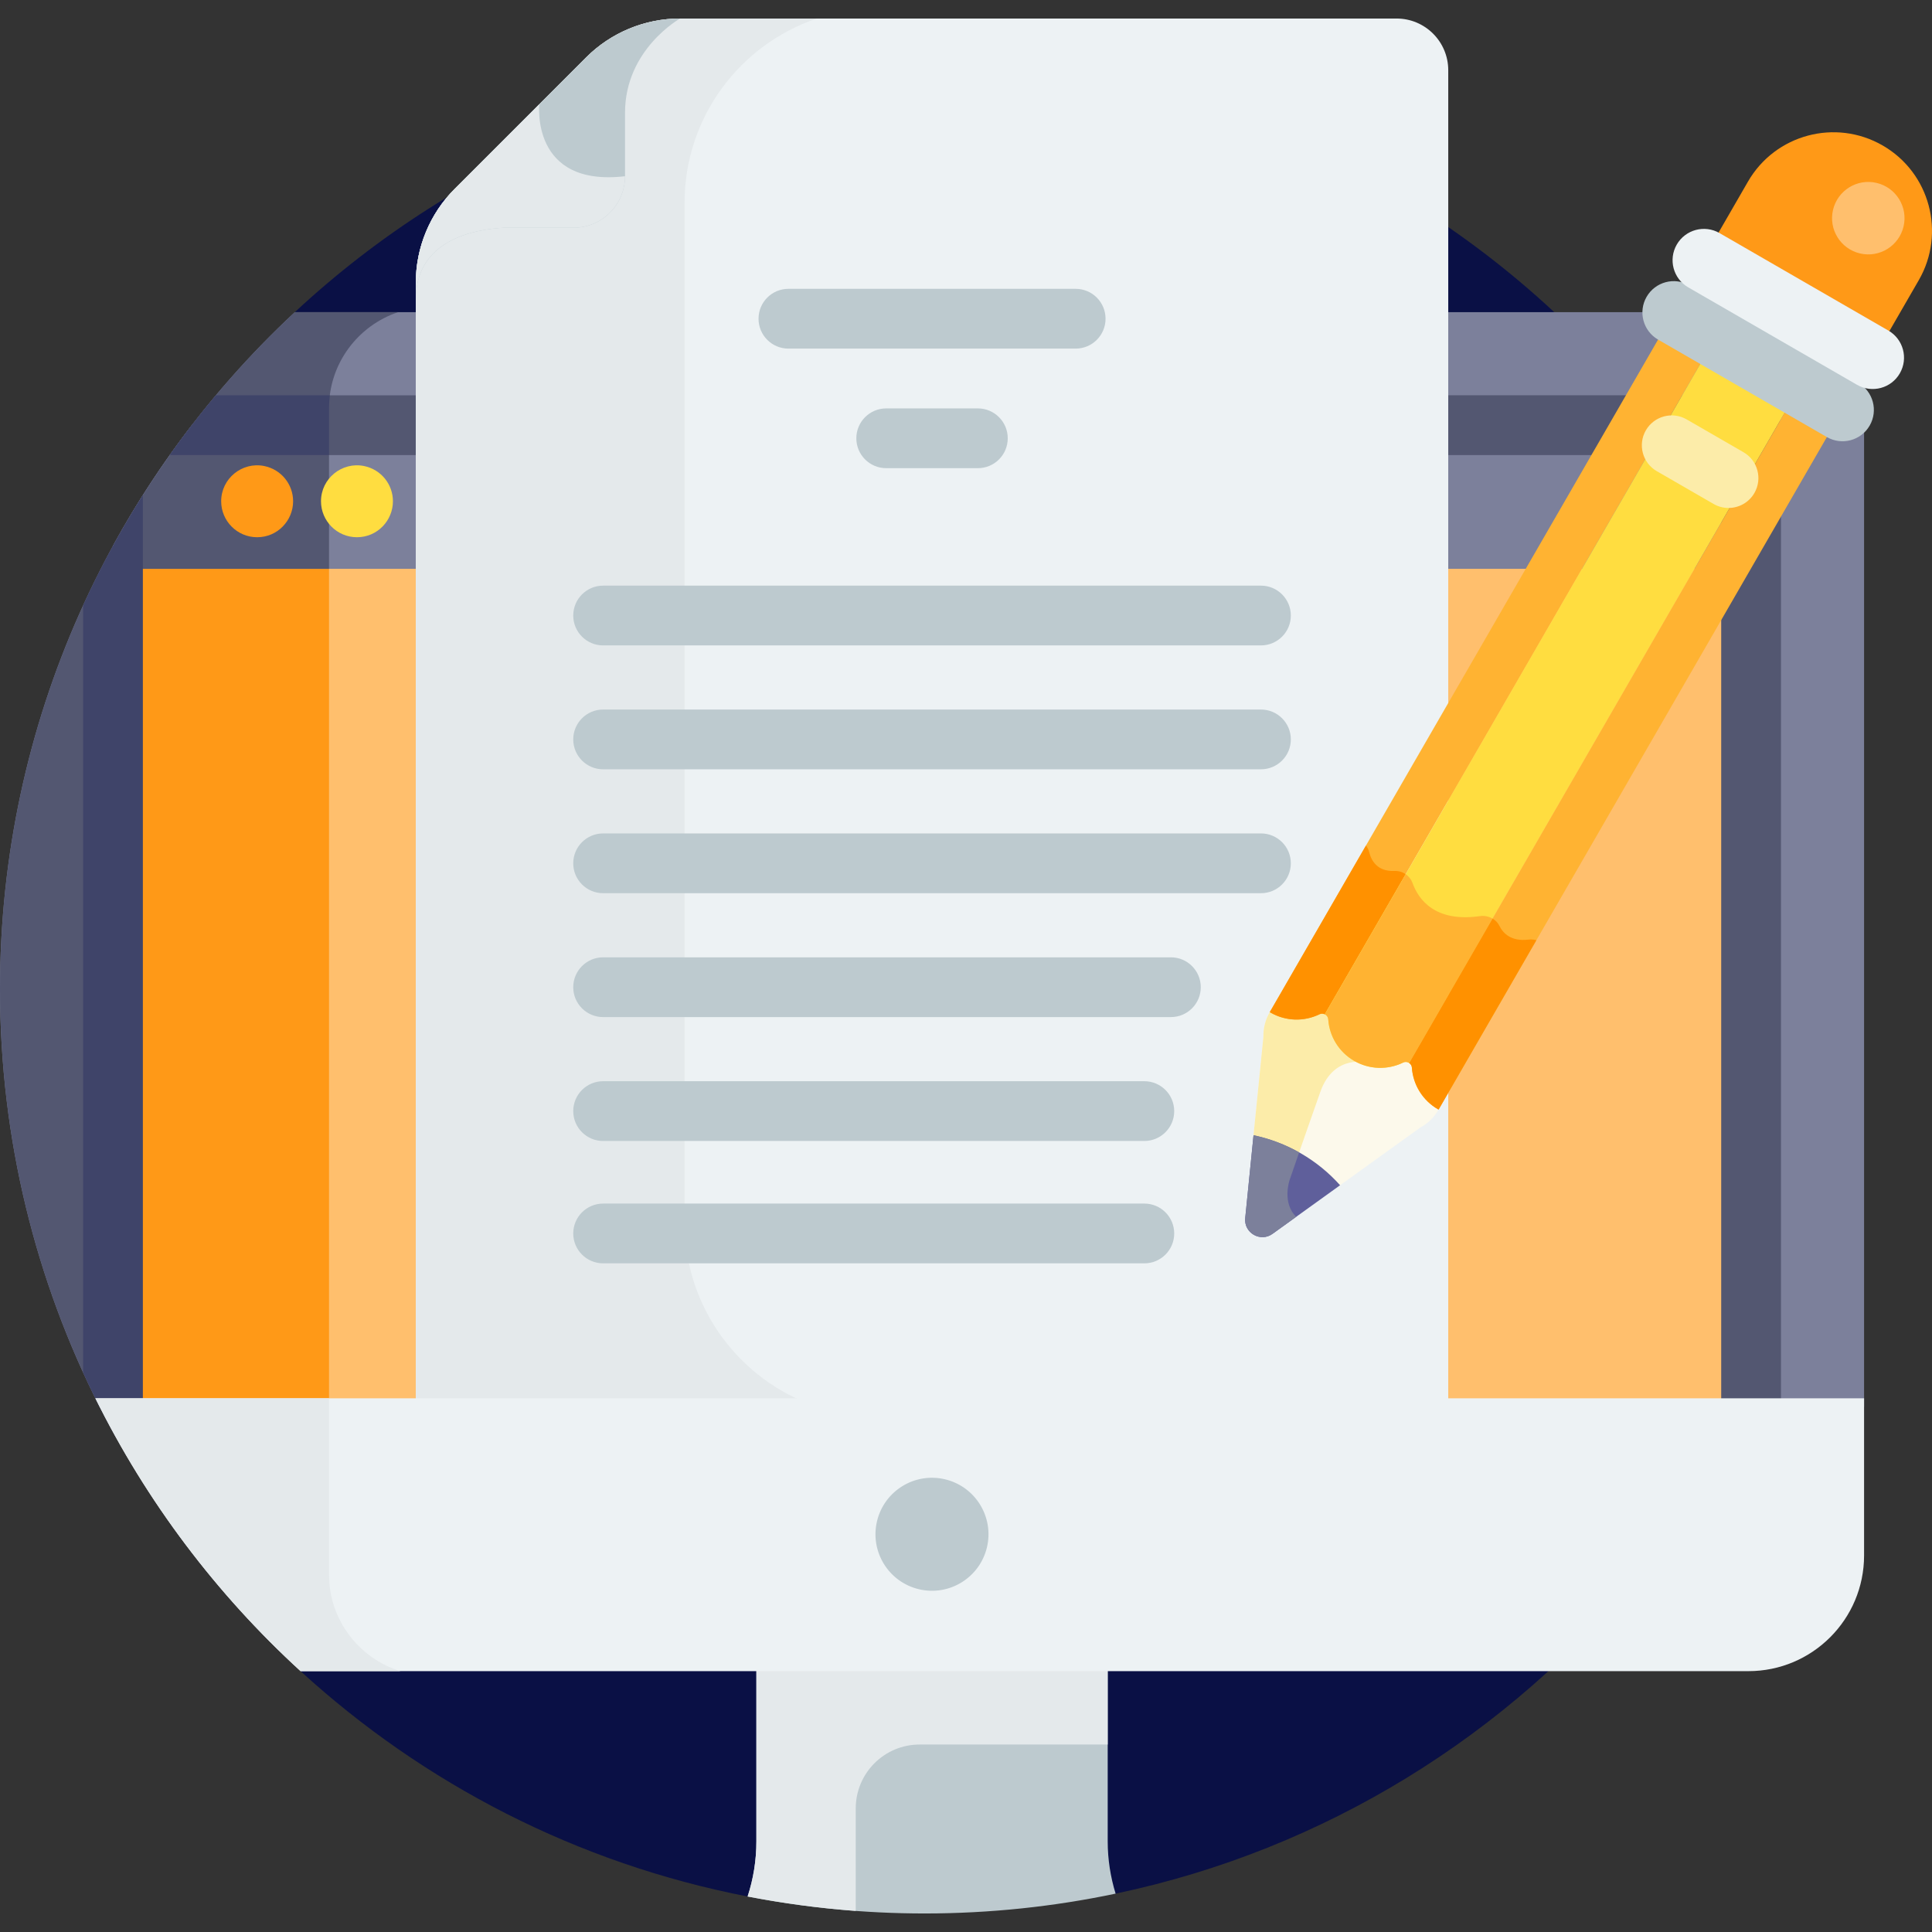 <svg xmlns="http://www.w3.org/2000/svg" id="Layer_1" height="512" viewBox="0 0 512 512" width="512" class=""><rect x="0" y="0" width="512" height="512" fill="#333333" stroke="none"/><g><g><path d="m244.999 17.092c-64.477 0-123.125 24.92-166.871 65.638l1.524 360.14c32.616 29.848 73.336 50.975 118.476 59.721l97.52-.757c111.004-23.334 194.35-121.8 194.35-239.743 0-135.309-109.69-244.999-244.999-244.999z" fill="#89e56a" data-original="#89E56A" class="" style="fill:#0A1045" data-old_color="#89e56a"></path><path d="m116.087 372.782v-290.052h-37.959c-48.057 44.731-78.128 108.529-78.128 179.361 0 39.834 9.515 77.442 26.383 110.69h89.704z" fill="#47477f" data-original="#47477F" class="" style="fill:#7C809B" data-old_color="#47477f"></path><path d="m87.196 108.065c0-11.756 7.703-21.795 18.309-25.335h-27.377c-48.057 44.731-78.128 108.529-78.128 179.361 0 39.834 9.515 77.442 26.383 110.69h60.813z" fill="#3b3868" data-original="#3B3868" class="" style="fill:#535771" data-old_color="#3b3868"></path><path d="m463.336 82.73h-85.423v290.051h116.087v-259.388c0-16.935-13.729-30.663-30.664-30.663z" fill="#47477f" data-original="#47477F" class="" style="fill:#7C809B" data-old_color="#47477f"></path><path d="m29.945 148.526h86.142v224.256h-86.142z" fill="#ff7186" data-original="#FF7186" class="" style="fill:#FFBF6D" data-old_color="#ff7186"></path><path d="m29.945 148.526h57.251v224.256h-57.251z" fill="#ff4155" data-original="#FF4155" class="" style="fill:#FF9917" data-old_color="#ff4155"></path><path d="m377.913 148.526v224.256h86.143v-224.256z" fill="#ff7186" data-original="#FF7186" class="" style="fill:#FFBF6D" data-old_color="#ff7186"></path><path d="m29.945 144.64v6.104h86.142v-38.07h-65.244c-7.759 10.066-14.758 20.747-20.898 31.966z" fill="#47477f" data-original="#47477F" class="" style="fill:#7C809B" data-old_color="#47477f"></path><path d="m87.196 112.674h-36.353c-7.758 10.066-14.757 20.746-20.898 31.966v6.104h57.251z" fill="#3b3868" data-original="#3B3868" class="" style="fill:#535771" data-old_color="#3b3868"></path><path d="m463.337 112.674h-85.424v38.07h86.143v-37.351c0-.397-.323-.719-.719-.719z" fill="#47477f" data-original="#47477F" class="" style="fill:#7C809B" data-old_color="#47477f"></path><path d="m116.087 104.755h-58.877c-4.285 5.109-8.374 10.388-12.237 15.839h71.114c4.374 0 7.919-3.546 7.919-7.92.001-4.374-3.545-7.919-7.919-7.919z" fill="#3b3868" data-original="#3B3868" class="" style="fill:#535771" data-old_color="#3b3868"></path><path d="m87.196 108.065c0-1.121.078-2.225.214-3.311h-30.2c-4.285 5.109-8.374 10.388-12.237 15.839h42.223z" fill="#2d2d59" data-original="#2D2D59" class="" style="fill:#3F4469" data-old_color="#2d2d59"></path><path d="m22.025 160.445v203.292c2.634 5.769 5.491 11.414 8.549 16.932 4.078-.322 7.29-3.726 7.29-7.888v-241.567c-5.911 9.336-11.211 19.097-15.839 29.231z" fill="#2d2d59" data-original="#2D2D59" class="" style="fill:#3F4469" data-old_color="#2d2d59"></path><g><path d="m464.055 380.701c-4.374 0-7.919-3.546-7.919-7.92v-252.187h-78.223c-4.374 0-7.919-3.546-7.919-7.92s3.546-7.92 7.919-7.92h85.424c4.763 0 8.638 3.875 8.638 8.638v259.389c0 4.374-3.546 7.92-7.92 7.92z" fill="#3b3868" data-original="#3B3868" class="" style="fill:#535771" data-old_color="#3b3868"></path></g><g><path d="m68.146 142.372c-5.299 0-9.532-4.32-9.532-9.532 0-6.041 5.561-10.516 11.391-9.342 4.568.927 7.673 4.883 7.673 9.342.001 5.083-4.096 9.532-9.532 9.532z" fill="#ff4155" data-original="#FF4155" class="" style="fill:#FF9917" data-old_color="#ff4155"></path></g><g><path d="m94.598 142.372c-5.299 0-9.532-4.32-9.532-9.532 0-6.041 5.561-10.516 11.391-9.342 4.567.927 7.673 4.883 7.673 9.342.001 5.083-4.096 9.532-9.532 9.532z" fill="#ffdd40" data-original="#FFDD40" class=""></path></g><path d="m370.103 4.91h-189.881c-9.338 0-18.293 3.709-24.895 10.312l-34.815 34.815c-6.602 6.603-10.312 15.558-10.312 24.895v297.849h273.6c0-65.51 0-347.376 0-354.174 0-7.564-6.132-13.697-13.697-13.697z" fill="#e9efff" data-original="#E9EFFF" class="" style="fill:#EDF2F4" data-old_color="#e9efff"></path><path d="m181.418 323.932v-270.172c0-22.697 14.667-41.955 35.036-48.849h-36.231c-9.338 0-18.293 3.709-24.896 10.312l-34.815 34.815c-6.602 6.602-10.312 15.557-10.312 24.894v297.849h106.253c-20.368-6.894-35.035-26.152-35.035-48.849z" fill="#d3dcfb" data-original="#D3DCFB" class="" style="fill:#E4E9EB" data-old_color="#d3dcfb"></path><path d="m120.512 50.037c-6.603 6.603-10.312 15.558-10.312 24.895v4.431c0-15.849 15.603-18.619 23.396-19.014h18.393c7.538 0 13.649-6.111 13.649-13.649v-16.821c0-16.821 14.583-24.968 14.583-24.968-9.338 0-18.293 3.709-24.895 10.312z" fill="#bec8f7" data-original="#BEC8F7" class="" style="fill:#BDCACF" data-old_color="#bec8f7"></path><g><path d="m259.143 124.072h-24.287c-4.374 0-7.919-3.546-7.919-7.92s3.546-7.92 7.919-7.92h24.287c4.374 0 7.919 3.546 7.919 7.92.001 4.374-3.545 7.92-7.919 7.92z" fill="#bec8f7" data-original="#BEC8F7" class="" style="fill:#BDCACF" data-old_color="#bec8f7"></path></g><g><path d="m285.062 92.384h-76.125c-4.374 0-7.919-3.546-7.919-7.92s3.546-7.92 7.919-7.92h76.125c4.374 0 7.919 3.546 7.919 7.92.001 4.375-3.545 7.92-7.919 7.92z" fill="#bec8f7" data-original="#BEC8F7" class="" style="fill:#BDCACF" data-old_color="#bec8f7"></path></g><g><path d="m334.165 203.873h-174.33c-4.374 0-7.92-3.546-7.92-7.919 0-4.374 3.546-7.92 7.92-7.92h174.33c4.374 0 7.919 3.546 7.919 7.92 0 4.373-3.546 7.919-7.919 7.919z" fill="#bec8f7" data-original="#BEC8F7" class="" style="fill:#BDCACF" data-old_color="#bec8f7"></path></g><g><path d="m334.165 171.04h-174.33c-4.374 0-7.92-3.546-7.92-7.919 0-4.374 3.546-7.92 7.92-7.92h174.33c4.374 0 7.919 3.546 7.919 7.92 0 4.373-3.546 7.919-7.919 7.919z" fill="#bec8f7" data-original="#BEC8F7" class="" style="fill:#BDCACF" data-old_color="#bec8f7"></path></g><g><path d="m303.259 302.372h-143.424c-4.374 0-7.92-3.546-7.92-7.919 0-4.374 3.546-7.92 7.92-7.92h143.424c4.374 0 7.919 3.546 7.919 7.92 0 4.373-3.545 7.919-7.919 7.919z" fill="#bec8f7" data-original="#BEC8F7" class="" style="fill:#BDCACF" data-old_color="#bec8f7"></path></g><g><path d="m310.298 269.539h-150.463c-4.374 0-7.92-3.546-7.92-7.919 0-4.374 3.546-7.92 7.92-7.92h150.463c4.374 0 7.919 3.546 7.919 7.92.001 4.373-3.545 7.919-7.919 7.919z" fill="#bec8f7" data-original="#BEC8F7" class="" style="fill:#BDCACF" data-old_color="#bec8f7"></path></g><g><path d="m303.259 334.799h-143.424c-4.374 0-7.92-3.546-7.92-7.92s3.546-7.919 7.92-7.919h143.424c4.374 0 7.919 3.546 7.919 7.919 0 4.375-3.545 7.92-7.919 7.92z" fill="#bec8f7" data-original="#BEC8F7" class="" style="fill:#BDCACF" data-old_color="#bec8f7"></path></g><g><path d="m334.165 236.706h-174.33c-4.374 0-7.92-3.546-7.92-7.92s3.546-7.919 7.92-7.919h174.33c4.374 0 7.919 3.546 7.919 7.919 0 4.374-3.546 7.92-7.919 7.92z" fill="#bec8f7" data-original="#BEC8F7" class="" style="fill:#BDCACF" data-old_color="#bec8f7"></path></g><path d="m332.103 301.788c4.171.878 8.275 2.409 12.162 4.653s7.265 5.033 10.111 8.206l22.036-15.851c1.988-1.077 3.639-2.684 4.77-4.643l.524-.907c-.068-.037-.137-.066-.204-.105-3.862-2.23-6.131-6.152-6.418-10.289-.058-.84-.529-1.523-1.172-1.933-.708-.451-1.625-.57-2.459-.163-8.228 4.019-17.903-1.556-18.538-10.703-.064-.926-.626-1.66-1.371-2.048-.676-.352-1.503-.418-2.26-.049-3.726 1.82-8.257 1.816-12.12-.414-.067-.039-.127-.085-.193-.125l-.524.907c-1.131 1.959-1.697 4.192-1.636 6.452z" fill="#fcf9eb" data-original="#FCF9EB" class=""></path><path d="m362.557 281.659-.002-.013c-5.089-1.331-9.233-5.715-9.64-11.592-.064-.926-.626-1.66-1.371-2.048-.676-.352-1.503-.418-2.26-.049-3.726 1.82-8.257 1.816-12.119-.414-.067-.039-.127-.085-.193-.125l-.524.907c-1.131 1.959-1.697 4.192-1.636 6.452l-2.71 27.009c4.07.857 8.074 2.34 11.876 4.496 1.634-4.715 3.906-11.239 5.926-16.932 3.668-10.331 12.653-7.691 12.653-7.691z" fill="#fceca9" data-original="#FCECA9" class=""></path><path d="m344.727 305.642c-4.007-2.313-8.235-3.887-12.53-4.784l-2.195 21.884c-.461 3.984 4.06 6.594 7.28 4.203l17.854-12.843c-2.926-3.271-6.403-6.146-10.409-8.46z" fill="#5f5f9b" data-original="#5F5F9B" class=""></path><path d="m341.739 312.769s1.05-3.053 2.547-7.369c-3.876-2.177-7.951-3.677-12.09-4.542l-2.195 21.884c-.461 3.984 4.06 6.594 7.28 4.203l6.234-4.484c-3.823-3.654-1.776-9.692-1.776-9.692z" fill="#47477f" data-original="#47477F" class="" style="fill:#7C809B" data-old_color="#47477f"></path><g><path d="m455.395 62.305 44.734 25.827c.089.051.17.112.257.166l8.11-14.046c7.216-12.499 2.934-28.481-9.565-35.697-12.499-7.216-28.481-2.934-35.697 9.565l-8.109 14.046c.088.048.181.088.27.139z" fill="#ff4155" data-original="#FF4155" class="" style="fill:#FF9917" data-old_color="#ff4155"></path></g><path d="m200.447 440.652v47.342c0 5.029-.805 9.946-2.318 14.597 15.173 2.94 30.839 4.498 46.871 4.498 17.366 0 34.305-1.819 50.649-5.255-1.359-4.428-2.095-9.082-2.095-13.84v-47.342c-56.711 0-61.431 0-93.107 0z" fill="#bec8f7" data-original="#BEC8F7" class="" style="fill:#BDCACF" data-old_color="#bec8f7"></path><path d="m226.78 479.25c0-9.351 7.58-16.931 16.931-16.931h49.842v-21.667c-56.711 0-61.431 0-93.107 0v47.342c0 5.029-.805 9.946-2.319 14.597 9.372 1.816 18.934 3.101 28.652 3.82v-27.161z" fill="#a2b6f4" data-original="#A2B6F4" class="active-path" style="fill:#E4E9EB" data-old_color="#a2b6f4"></path><path d="m79.652 442.871h383.685c16.935 0 30.663-13.728 30.663-30.663v-41.644h-468.72c13.549 27.391 32.06 51.888 54.372 72.307z" fill="#e9efff" data-original="#E9EFFF" class="" style="fill:#EDF2F4" data-old_color="#e9efff"></path><path d="m87.196 417.338v-46.774h-61.916c13.549 27.391 32.06 51.888 54.371 72.307h26.454c-10.915-3.356-18.909-13.555-18.909-25.533z" fill="#d3dcfb" data-original="#D3DCFB" class="" style="fill:#E4E9EB" data-old_color="#d3dcfb"></path><ellipse cx="247" cy="406.717" fill="#bec8f7" rx="14.972" ry="14.972" transform="matrix(.231 -.973 .973 .231 -205.809 552.976)" data-original="#BEC8F7" class="" style="fill:#BDCACF" data-old_color="#bec8f7"></ellipse><path d="m142.926 27.623-22.414 22.414c-6.602 6.603-10.312 15.558-10.312 24.895v4.431c0-15.849 15.603-18.619 23.396-19.014h18.394c7.538 0 13.649-6.111 13.649-13.649-25.1 2.931-22.713-19.076-22.713-19.077z" fill="#a2b6f4" data-original="#A2B6F4" class="active-path" style="fill:#E4E9EB" data-old_color="#a2b6f4"></path><ellipse cx="494.992" cy="58.069" fill="#ff7186" rx="9.596" ry="9.596" transform="matrix(.229 -.974 .974 .229 325.204 526.642)" data-original="#FF7186" class="" style="fill:#FFBF6D" data-old_color="#ff7186"></ellipse><path d="m336.704 268.343c3.988 2.302 8.842 2.468 12.986.444.443-.216.944-.203 1.394.019l99.814-172.883-11.183-6.457-103.205 178.754c.066.04.127.085.194.123z" fill="#ffb332" data-original="#FFB332" class=""></path><path d="m336.704 268.343c3.988 2.302 8.842 2.468 12.986.444.443-.216.944-.203 1.394.019l21.439-37.133c-.849-.585-1.878-.905-2.95-.859-4.53.195-6.146-2.678-6.716-4.972-.163-.654-.461-1.251-.86-1.766l-25.487 44.144c.066.04.127.085.194.123z" fill="#ff9100" data-original="#FF9100" class="" style="fill:#FF9100"></path><path d="m351.189 268.851c.475.275.768.736.805 1.267.319 4.601 2.89 8.722 6.877 11.024s8.842 2.468 12.986.444c.478-.233 1.024-.21 1.5.064.034.02.06.047.093.069l99.814-172.883-22.367-12.913-99.814 172.883c.035.016.072.025.106.045z" fill="#ffdd40" data-original="#FFDD40" class=""></path><path d="m351.189 268.851c.475.275.768.736.806 1.267.319 4.601 2.89 8.722 6.877 11.024 3.988 2.302 8.842 2.468 12.986.444.478-.233 1.024-.21 1.499.064.034.02.06.047.093.069l22.1-38.278c-.979-.579-2.161-.828-3.339-.66-11.973 1.71-16.317-4.451-17.885-8.789-.348-.964-.994-1.762-1.804-2.32l-21.439 37.133c.035.017.072.026.106.046z" fill="#ffb332" data-original="#FFB332" class=""></path><path d="m374.163 282.917c.319 4.601 2.89 8.722 6.877 11.024.067.039.136.069.204.106l103.204-178.754-11.183-6.457-99.815 172.883c.416.279.678.705.713 1.198z" fill="#ffb332" data-original="#FFB332" class=""></path><path d="m374.163 282.917c.319 4.601 2.89 8.722 6.877 11.024.067.039.136.069.204.106l25.912-44.881c-.67-.187-1.381-.247-2.093-.162-4.543.548-6.699-1.598-7.721-3.667-.404-.819-1.04-1.452-1.792-1.896l-22.1 38.278c.416.279.678.705.713 1.198z" fill="#ff9100" data-original="#FF9100" class="" style="fill:#FF9100"></path><g><path d="m458.068 134.617c-1.344 0-2.705-.342-3.952-1.063l-15.051-8.69c-3.788-2.187-5.085-7.031-2.899-10.818 2.187-3.788 7.03-5.086 10.818-2.899l15.051 8.69c3.788 2.187 5.086 7.031 2.899 10.818-1.467 2.541-4.129 3.962-6.866 3.962z" fill="#fceca9" data-original="#FCECA9" class=""></path></g><g><path d="m484.14 115.826-44.733-25.827c-3.971-2.293-5.331-7.37-3.039-11.34 2.293-3.971 7.37-5.331 11.341-3.039l44.734 25.827c3.971 2.293 5.331 7.37 3.039 11.341-2.294 3.97-7.372 5.33-11.342 3.038z" fill="#bec8f7" data-original="#BEC8F7" class="" style="fill:#BDCACF" data-old_color="#bec8f7"></path></g><g><path d="m492.134 101.979-44.734-25.827c-3.971-2.293-5.331-7.37-3.039-11.341 2.293-3.971 7.37-5.331 11.341-3.039l44.733 25.827c3.971 2.293 5.331 7.37 3.039 11.341s-7.369 5.331-11.34 3.039z" fill="#e9efff" data-original="#E9EFFF" class="" style="fill:#EDF2F4" data-old_color="#e9efff"></path></g></g><style xmlns="" class="darkreader darkreader--fallback">html, body, body :not(iframe) { background-color: #181a1b !important; border-color: #776e62 !important; color: #e8e6e3 !important; }</style></g></svg>